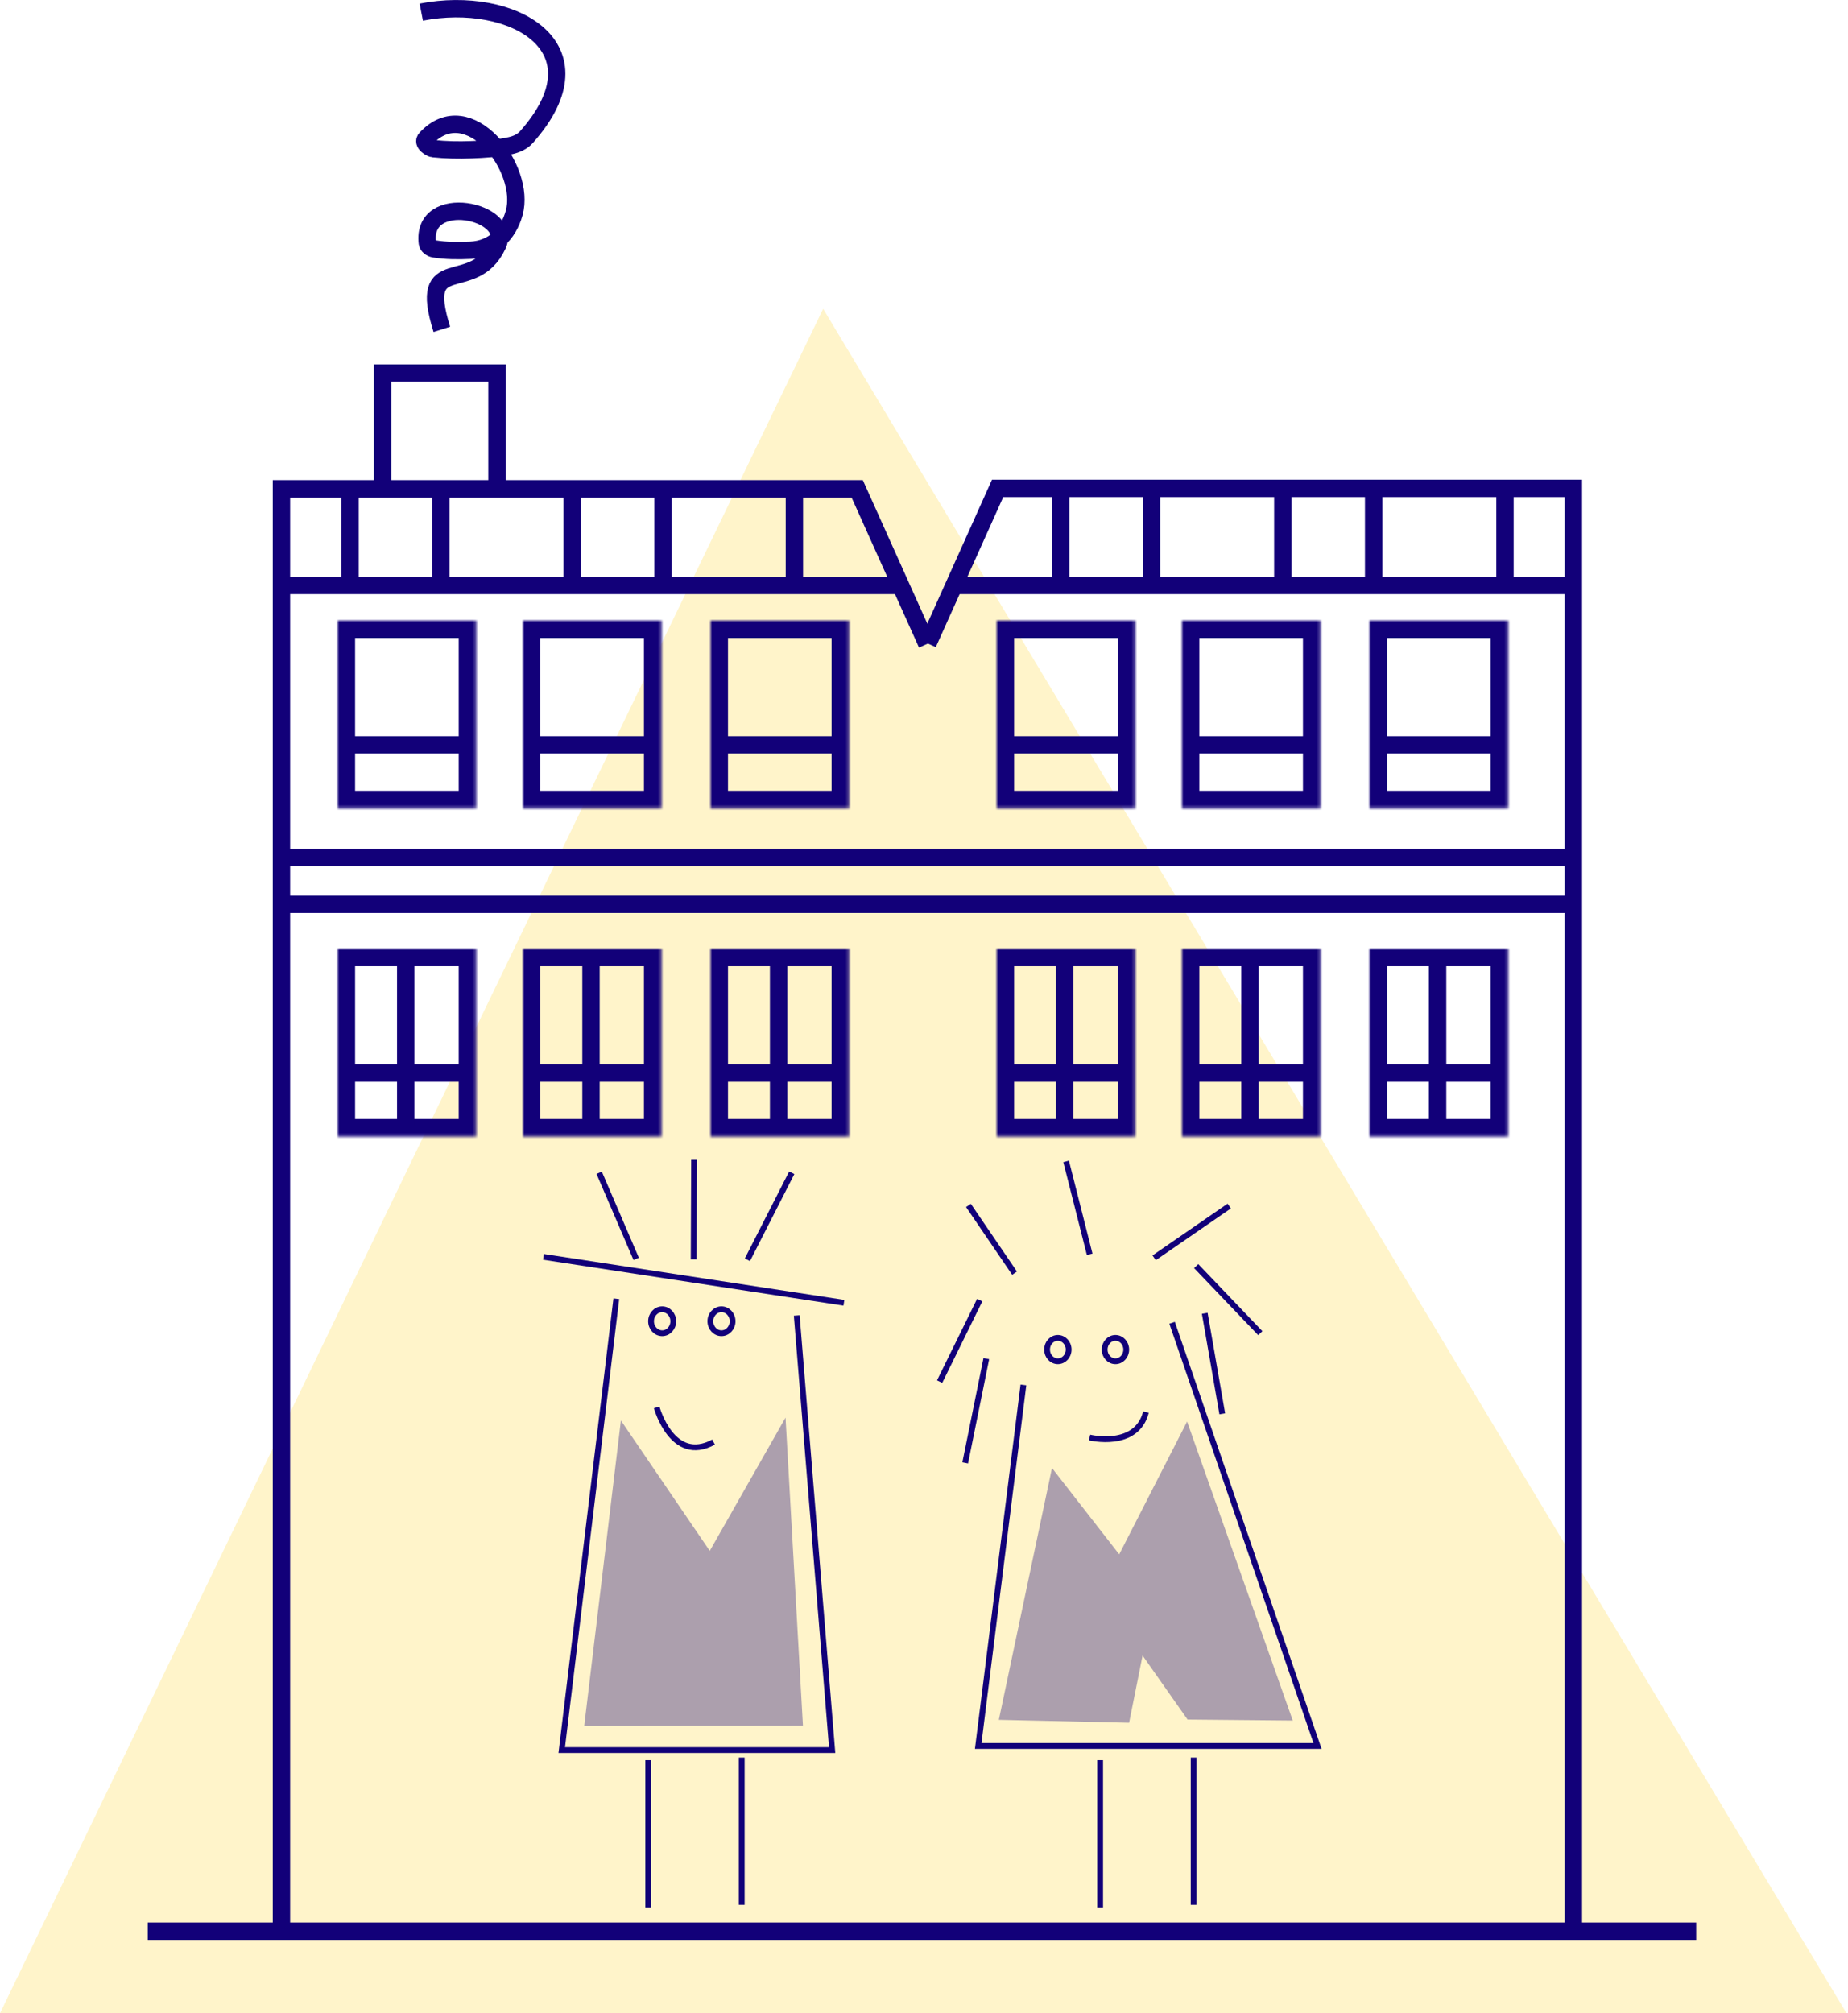 <?xml version="1.0" encoding="UTF-8"?>
<svg width="638px" height="695px" viewBox="0 0 638 695" version="1.1" xmlns="http://www.w3.org/2000/svg" xmlns:xlink="http://www.w3.org/1999/xlink">
    <!-- Generator: Sketch 42 (36781) - http://www.bohemiancoding.com/sketch -->
    <title>Group</title>
    <desc>Created with Sketch.</desc>
    <defs>
        <rect id="path-1" x="0" y="0" width="47.769" height="64.749"></rect>
        <mask id="mask-2" maskContentUnits="userSpaceOnUse" maskUnits="objectBoundingBox" x="0" y="0" width="47.769" height="64.749" fill="white">
            <use xlink:href="#path-1"></use>
        </mask>
        <rect id="path-3" x="0" y="0" width="47.769" height="64.749"></rect>
        <mask id="mask-4" maskContentUnits="userSpaceOnUse" maskUnits="objectBoundingBox" x="0" y="0" width="47.769" height="64.749" fill="white">
            <use xlink:href="#path-3"></use>
        </mask>
        <rect id="path-5" x="0" y="0" width="47.769" height="64.749"></rect>
        <mask id="mask-6" maskContentUnits="userSpaceOnUse" maskUnits="objectBoundingBox" x="0" y="0" width="47.769" height="64.749" fill="white">
            <use xlink:href="#path-5"></use>
        </mask>
        <rect id="path-7" x="0" y="0" width="47.769" height="64.749"></rect>
        <mask id="mask-8" maskContentUnits="userSpaceOnUse" maskUnits="objectBoundingBox" x="0" y="0" width="47.769" height="64.749" fill="white">
            <use xlink:href="#path-7"></use>
        </mask>
        <rect id="path-9" x="0" y="0" width="47.769" height="64.749"></rect>
        <mask id="mask-10" maskContentUnits="userSpaceOnUse" maskUnits="objectBoundingBox" x="0" y="0" width="47.769" height="64.749" fill="white">
            <use xlink:href="#path-9"></use>
        </mask>
        <rect id="path-11" x="0" y="0" width="47.769" height="64.749"></rect>
        <mask id="mask-12" maskContentUnits="userSpaceOnUse" maskUnits="objectBoundingBox" x="0" y="0" width="47.769" height="64.749" fill="white">
            <use xlink:href="#path-11"></use>
        </mask>
        <rect id="path-13" x="0" y="0" width="47.769" height="64.749"></rect>
        <mask id="mask-14" maskContentUnits="userSpaceOnUse" maskUnits="objectBoundingBox" x="0" y="0" width="47.769" height="64.749" fill="white">
            <use xlink:href="#path-13"></use>
        </mask>
        <rect id="path-15" x="0" y="0" width="47.769" height="64.749"></rect>
        <mask id="mask-16" maskContentUnits="userSpaceOnUse" maskUnits="objectBoundingBox" x="0" y="0" width="47.769" height="64.749" fill="white">
            <use xlink:href="#path-15"></use>
        </mask>
        <rect id="path-17" x="0" y="0" width="47.769" height="64.749"></rect>
        <mask id="mask-18" maskContentUnits="userSpaceOnUse" maskUnits="objectBoundingBox" x="0" y="0" width="47.769" height="64.749" fill="white">
            <use xlink:href="#path-17"></use>
        </mask>
        <rect id="path-19" x="0" y="0" width="47.769" height="64.749"></rect>
        <mask id="mask-20" maskContentUnits="userSpaceOnUse" maskUnits="objectBoundingBox" x="0" y="0" width="47.769" height="64.749" fill="white">
            <use xlink:href="#path-19"></use>
        </mask>
        <rect id="path-21" x="0" y="0" width="47.769" height="64.749"></rect>
        <mask id="mask-22" maskContentUnits="userSpaceOnUse" maskUnits="objectBoundingBox" x="0" y="0" width="47.769" height="64.749" fill="white">
            <use xlink:href="#path-21"></use>
        </mask>
        <rect id="path-23" x="0" y="0" width="47.769" height="64.749"></rect>
        <mask id="mask-24" maskContentUnits="userSpaceOnUse" maskUnits="objectBoundingBox" x="0" y="0" width="47.769" height="64.749" fill="white">
            <use xlink:href="#path-23"></use>
        </mask>
    </defs>
    <g id="Neighbours" stroke="none" stroke-width="1" fill="none" fill-rule="evenodd">
        <rect id="Rectangle-8" fill="#FFFFFF" x="-709" y="-48" width="1411" height="856"></rect>
        <g id="Group" transform="translate(0, 3)">
            <polygon id="Triangle-3" fill="#FFC900" opacity="0.21" points="284.185 103.598 637.493 692 -1.13686838e-13 692"></polygon>
            <g id="building" transform="translate(187.028, 397.394)">
                <g id="neighbours__whole">
                    <g id="neighbour__1__fullbody">
                        <g id="head" stroke="#120079" stroke-width="2">
                            <path d="M39.691,85.47 C39.691,85.47 45.076,105.174 59.319,97.428" id="mouth"></path>
                            <g id="hair">
                                <path d="M19.83,4.457 L32.605,34.184" id="Path-3"></path>
                                <path d="M52.595,0 L52.454,34.336" id="Path-4"></path>
                                <path d="M86.316,4.457 L71.005,34.494" id="Path-5"></path>
                                <path d="M0.597,33.486 L104.322,49.334" id="Path-2"></path>
                            </g>
                            <g id="eyes" transform="translate(37.742, 51.575)">
                                <ellipse id="Oval" cx="3.838" cy="4.139" rx="3.838" ry="4.139"></ellipse>
                                <ellipse id="Oval" cx="24.308" cy="4.139" rx="3.838" ry="4.139"></ellipse>
                            </g>
                        </g>
                        <polygon id="shirt" fill="#120079" opacity="0.35" points="27.331 89.973 14.66 195.449 90.178 195.348 84.169 88.979 58.006 134.989"></polygon>
                        <polyline id="body" stroke="#120079" stroke-width="2" points="25.746 47.942 6.907 203.758 100.261 203.758 88.035 53.718"></polyline>
                        <g id="legs" transform="translate(35.866, 206.34)" stroke="#120079" stroke-width="2">
                            <path d="M0.897,0.893 L0.897,51.729" id="Path-20"></path>
                            <path d="M33.176,0 L33.176,50.836" id="Path-20"></path>
                        </g>
                    </g>
                    <g id="neighbour__2__fullbody" transform="translate(137.188, 0)">
                        <g id="head" stroke="#120079" stroke-width="2">
                            <g id="eyes" transform="translate(37.269, 61.46)">
                                <ellipse id="Oval" cx="3.727" cy="4.035" rx="3.727" ry="4.035"></ellipse>
                                <ellipse id="Oval" cx="23.604" cy="4.035" rx="3.727" ry="4.035"></ellipse>
                            </g>
                            <path d="M51.942,95.843 C51.942,95.843 68.148,99.84 71.41,87.083" id="mouth"></path>
                            <g id="hair">
                                <path d="M16.296,68.617 L9.007,104.606" id="Path-9"></path>
                                <path d="M14.019,48.411 L0.18,76.552" id="Path-10"></path>
                                <path d="M91.71,52.972 L97.76,87.666" id="Path-11"></path>
                                <path d="M88.754,36.679 L110.888,59.835" id="Path-12"></path>
                                <path d="M10.128,15.738 L26.049,39.11" id="Path-13"></path>
                                <path d="M43.85,0.533 L51.978,32.598" id="Path-14"></path>
                                <path d="M100.162,15.948 L74.242,33.813" id="Path-15"></path>
                            </g>
                        </g>
                        <g id="body" transform="translate(13.45, 56.154)">
                            <polygon id="shirt" fill="#120079" opacity="0.35" points="25.516 50.221 7.17 137.154 52.146 138.168 56.793 114.96 72.328 137.06 108.643 137.399 72.163 34.188 48.727 80.031"></polygon>
                            <polyline id="Path-19" stroke="#120079" stroke-width="2" points="15.655 21.544 0.047 146.181 117.189 146.181 66.985 0.093"></polyline>
                        </g>
                        <g id="legs" transform="translate(54.696, 206.34)" stroke="#120079" stroke-width="2">
                            <path d="M0.897,0.893 L0.897,51.729" id="Path-20"></path>
                            <path d="M33.176,0 L33.176,50.836" id="Path-20"></path>
                        </g>
                    </g>
                </g>
            </g>
            <g id="bulding__all" transform="translate(51.008, 0)" stroke="#120079">
                <g id="briks" transform="translate(68.82, 167.537)" stroke-width="6">
                    <path d="M1.028,0.294 L1.028,30.548" id="Path-22"></path>
                    <path d="M32.386,1.61648472e-13 L32.386,30.254" id="Path-22"></path>
                    <path d="M77.726,1.61648472e-13 L77.726,30.254" id="Path-22"></path>
                    <path d="M109.084,1.61648472e-13 L109.084,30.254" id="Path-22"></path>
                    <path d="M154.424,1.61648472e-13 L154.424,30.254" id="Path-22"></path>
                    <path d="M210.231,31.565 L423.373,31.565" id="Path-21"></path>
                </g>
                <g id="briks" transform="translate(46.15, 167.537)" stroke-width="6">
                    <path d="M269.02,0.294 L269.02,30.548" id="Path-22"></path>
                    <path d="M300.378,1.61648472e-13 L300.378,30.254" id="Path-22"></path>
                    <path d="M345.718,1.61648472e-13 L345.718,30.254" id="Path-22"></path>
                    <path d="M377.076,1.61648472e-13 L377.076,30.254" id="Path-22"></path>
                    <path d="M422.416,1.61648472e-13 L422.416,30.254" id="Path-22"></path>
                    <path d="M0.167,31.565 L213.746,31.565" id="Path-21"></path>
                </g>
                <g id="windows__left" transform="translate(65.581, 324.552)">
                    <g id="window">
                        <use id="Rectangle" mask="url(#mask-2)" stroke-width="12" xlink:href="#path-1"></use>
                        <path d="M23.48,4.047 L23.48,61.351" id="Path-19" stroke-width="6"></path>
                        <path d="M3.239,42.896 L44.137,42.896" id="Path-23" stroke-width="6"></path>
                    </g>
                    <g id="window" transform="translate(63.962, 0)">
                        <use id="Rectangle" mask="url(#mask-4)" stroke-width="12" xlink:href="#path-3"></use>
                        <path d="M23.48,4.047 L23.48,61.351" id="Path-19" stroke-width="6"></path>
                        <path d="M3.239,42.896 L44.137,42.896" id="Path-23" stroke-width="6"></path>
                    </g>
                    <g id="window" transform="translate(128.734, 0)">
                        <use id="Rectangle" mask="url(#mask-6)" stroke-width="12" xlink:href="#path-5"></use>
                        <path d="M23.48,4.047 L23.48,61.351" id="Path-19" stroke-width="6"></path>
                        <path d="M3.239,42.896 L44.137,42.896" id="Path-23" stroke-width="6"></path>
                    </g>
                </g>
                <g id="windows__right" transform="translate(293.091, 324.552)">
                    <g id="window">
                        <use id="Rectangle" mask="url(#mask-8)" stroke-width="12" xlink:href="#path-7"></use>
                        <path d="M23.48,4.047 L23.48,61.351" id="Path-19" stroke-width="6"></path>
                        <path d="M3.239,42.896 L44.137,42.896" id="Path-23" stroke-width="6"></path>
                    </g>
                    <g id="window" transform="translate(63.962, 0)">
                        <use id="Rectangle" mask="url(#mask-10)" stroke-width="12" xlink:href="#path-9"></use>
                        <path d="M23.48,4.047 L23.48,61.351" id="Path-19" stroke-width="6"></path>
                        <path d="M3.239,42.896 L44.137,42.896" id="Path-23" stroke-width="6"></path>
                    </g>
                    <g id="window" transform="translate(128.734, 0)">
                        <use id="Rectangle" mask="url(#mask-12)" stroke-width="12" xlink:href="#path-11"></use>
                        <path d="M23.48,4.047 L23.48,61.351" id="Path-19" stroke-width="6"></path>
                        <path d="M3.239,42.896 L44.137,42.896" id="Path-23" stroke-width="6"></path>
                    </g>
                </g>
                <g id="windows__left" transform="translate(65.581, 211.242)">
                    <g id="window">
                        <use id="Rectangle" mask="url(#mask-14)" stroke-width="12" xlink:href="#path-13"></use>
                        <path d="M3.239,42.896 L44.137,42.896" id="Path-23" stroke-width="6"></path>
                    </g>
                    <g id="window" transform="translate(63.962, 0)">
                        <use id="Rectangle" mask="url(#mask-16)" stroke-width="12" xlink:href="#path-15"></use>
                        <path d="M3.239,42.896 L44.137,42.896" id="Path-23" stroke-width="6"></path>
                    </g>
                    <g id="window" transform="translate(128.734, 0)">
                        <use id="Rectangle" mask="url(#mask-18)" stroke-width="12" xlink:href="#path-17"></use>
                        <path d="M3.239,42.896 L44.137,42.896" id="Path-23" stroke-width="6"></path>
                    </g>
                </g>
                <g id="windows__right" transform="translate(293.091, 211.242)">
                    <g id="window">
                        <use id="Rectangle" mask="url(#mask-20)" stroke-width="12" xlink:href="#path-19"></use>
                        <path d="M3.239,42.896 L44.137,42.896" id="Path-23" stroke-width="6"></path>
                    </g>
                    <g id="window" transform="translate(63.962, 0)">
                        <use id="Rectangle" mask="url(#mask-22)" stroke-width="12" xlink:href="#path-21"></use>
                        <path d="M3.239,42.896 L44.137,42.896" id="Path-23" stroke-width="6"></path>
                    </g>
                    <g id="window" transform="translate(128.734, 0)">
                        <use id="Rectangle" mask="url(#mask-24)" stroke-width="12" xlink:href="#path-23"></use>
                        <path d="M3.239,42.896 L44.137,42.896" id="Path-23" stroke-width="6"></path>
                    </g>
                </g>
                <path d="M0,663.673 L534.583,663.673" id="Path-24" stroke-width="6"></path>
                <path d="M47.875,292.987 L491.049,292.987" id="Line" stroke-width="6" stroke-linecap="square"></path>
                <path d="M48.579,309.174 L491.754,309.174" id="Line" stroke-width="6" stroke-linecap="square"></path>
                <polyline id="chimney" stroke-width="6" points="81.067 164.8 81.067 125.787 120.566 125.787 120.566 164.327"></polyline>
                <path d="M101.533,110.697 C92.854,83.162 112.437,99.423 120.777,81.61 C126.338,69.729 94.374,63.006 96.532,80.913 C96.653,81.916 97.818,82.742 98.815,82.906 C102.987,83.596 107.267,83.582 111.491,83.387 C119.162,83.032 124.436,77.943 126.504,70.529 C130.796,55.137 110.745,29.025 96.067,44.798 C94.504,46.477 97.783,48.251 98.509,48.327 C102.886,48.785 107.308,48.872 111.705,48.699 C116.25,48.52 120.84,48.279 125.275,47.272 C127.268,46.819 129.327,45.916 130.686,44.39 C158.51,13.131 125.706,-4.937 94.43,1.195" id="Path-26" stroke-width="6"></path>
                <polyline id="Path-18" stroke-width="6" points="46.158 662.027 46.158 165.742 244.927 165.742 269.003 219.318"></polyline>
                <polyline id="Path-18" stroke-width="6" points="492.176 663.156 492.176 165.589 293.407 165.589 269.331 219.165"></polyline>
            </g>
        </g>
    </g>
</svg>